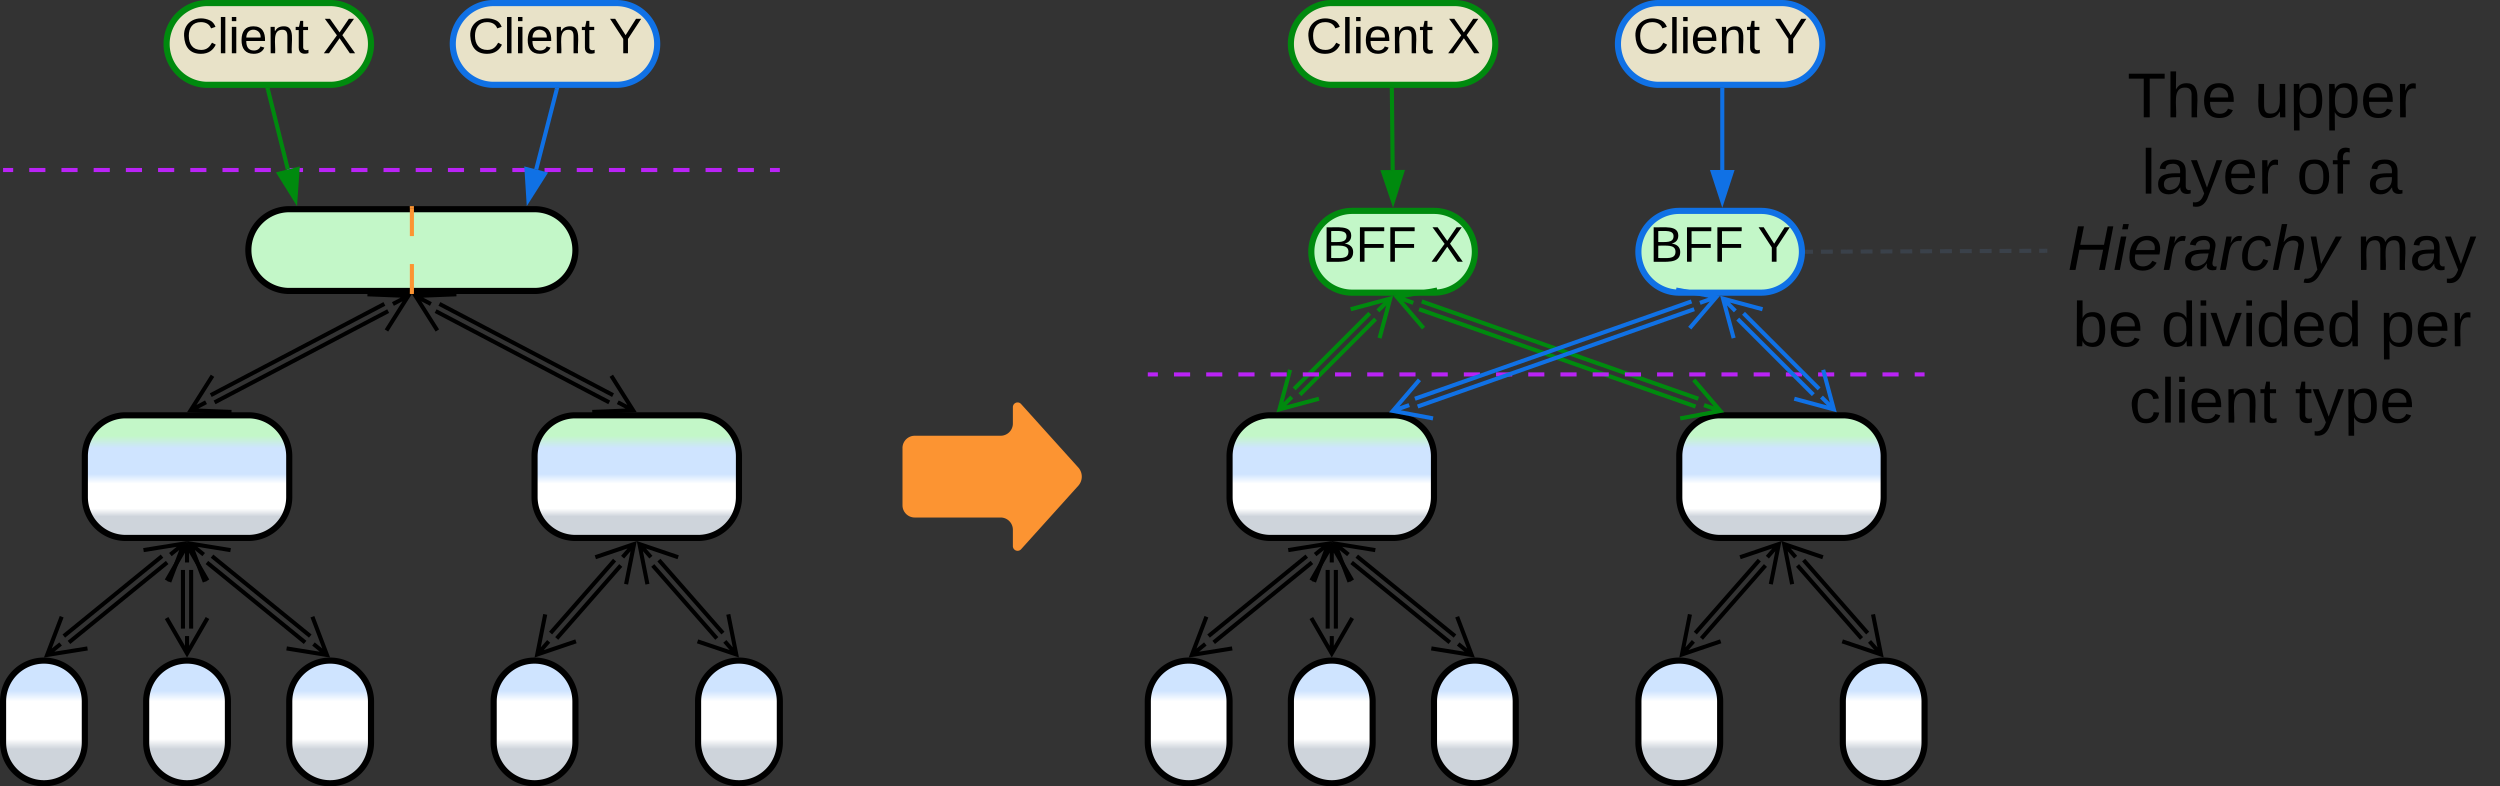 <svg xmlns="http://www.w3.org/2000/svg" xmlns:xlink="http://www.w3.org/1999/xlink" xmlns:lucid="lucid" width="1223" height="384.67"><rect width="100%" height="100%" fill="#333333" stroke="none"/><g transform="translate(-178.5 -496.833)" lucid:page-tab-id="0_0"><path d="M300 619.17a20 20 0 0 1 20-20h120a20 20 0 0 1 20 20 20 20 0 0 1-20 20H320a20 20 0 0 1-20-20z" stroke="#000" stroke-width="3" fill="#c3f7c8"/><path d="M620 716a6 6 0 0 1 6-6h42a6 6 0 0 0 6-6v-8a2.3 2.3 0 0 1 4-1.54l28 31.08a6.67 6.67 0 0 1 0 8.92l-28 31.08a2.3 2.3 0 0 1-4-1.54v-8a6 6 0 0 0-6-6h-42a6 6 0 0 1-6-6z" fill="#fc9432"/><path d="M1180 524.33a6 6 0 0 1 6-6h208a6 6 0 0 1 6 6V714a6 6 0 0 1-6 6h-208a6 6 0 0 1-6-6z" stroke="#000" stroke-opacity="0" stroke-width="3" fill="#fff" fill-opacity="0"/><use xlink:href="#a" transform="matrix(1,0,0,1,1185,523.333) translate(34.222 30.889)"/><use xlink:href="#b" transform="matrix(1,0,0,1,1185,523.333) translate(96.358 30.889)"/><use xlink:href="#c" transform="matrix(1,0,0,1,1185,523.333) translate(41.136 68.222)"/><use xlink:href="#d" transform="matrix(1,0,0,1,1185,523.333) translate(117.012 68.222)"/><use xlink:href="#e" transform="matrix(1,0,0,1,1185,523.333) translate(151.58 68.222)"/><use xlink:href="#f" transform="matrix(1,0,0,1,1185,523.333) translate(4.969 105.556)"/><use xlink:href="#g" transform="matrix(1,0,0,1,1185,523.333) translate(146.352 105.556)"/><use xlink:href="#h" transform="matrix(1,0,0,1,1185,523.333) translate(7.475 142.889)"/><use xlink:href="#i" transform="matrix(1,0,0,1,1185,523.333) translate(50.685 142.889)"/><use xlink:href="#j" transform="matrix(1,0,0,1,1185,523.333) translate(157.673 142.889)"/><use xlink:href="#k" transform="matrix(1,0,0,1,1185,523.333) translate(35.086 180.222)"/><use xlink:href="#l" transform="matrix(1,0,0,1,1185,523.333) translate(116.148 180.222)"/><path d="M1062.5 620l2.92-.02m3.88 0l5.83-.04m3.88 0l5.83-.04m3.9 0l5.8-.04m3.9 0l5.82-.04m3.88 0l5.83-.04m3.88 0l5.83-.04m3.88 0l5.82-.04m3.9-.02l5.8-.02m3.9-.02l5.82-.02m3.87-.02l5.83-.02m3.88-.02l5.82-.02m3.9-.02h2.9" stroke="#3a414a" stroke-width="2" fill="none"/><path d="M1062.53 620.97h-1.1l.08-.97-.07-.98h1.1zM1180 620.48h-1.02v-1.95h1.02z" stroke="#3a414a" stroke-width=".05" fill="#3a414a"/><path d="M380 598.67v13.66m0 13.67v13.67" stroke="#fc9432" stroke-width="2" fill="none"/><path d="M380.98 598.7h-1.96v-1.03h1.96zM380.98 640.67h-1.96v-1.03h1.96z" stroke="#fc9432" stroke-width=".05" fill="#fc9432"/><path d="M220 720a20 20 0 0 1 20-20h60a20 20 0 0 1 20 20v20a20 20 0 0 1-20 20h-60a20 20 0 0 1-20-20z" stroke="#000" stroke-width="3" fill="url(#m)"/><path d="M440 720a20 20 0 0 1 20-20h60a20 20 0 0 1 20 20v20a20 20 0 0 1-20 20h-60a20 20 0 0 1-20-20z" stroke="#000" stroke-width="3" fill="url(#n)"/><path d="M393.46 645.5l84.94 44.64M391.6 649.03l84.94 44.65M392.45 658.5l-10.68-16.9 20-.8m-20 .8l7.52 3.95M477.55 680.66l10.68 16.9-20 .8m20-.8l-7.52-3.95M368.4 649.03l-84.94 44.65M366.54 645.5l-84.94 44.64M358.25 640.8l19.98.8-10.68 16.9m10.68-16.9l-7.52 3.95M291.75 698.36l-19.98-.8 10.68-16.9m-10.68 16.9l7.52-3.95" stroke="#000" stroke-width="2" fill="none"/><path d="M180 840a20 20 0 0 1 20-20 20 20 0 0 1 20 20v20a20 20 0 0 1-20 20 20 20 0 0 1-20-20z" stroke="#000" stroke-width="3" fill="url(#o)"/><path d="M520 840a20 20 0 0 1 20-20 20 20 0 0 1 20 20v20a20 20 0 0 1-20 20 20 20 0 0 1-20-20z" stroke="#000" stroke-width="3" fill="url(#p)"/><path d="M420 840a20 20 0 0 1 20-20 20 20 0 0 1 20 20v20a20 20 0 0 1-20 20 20 20 0 0 1-20-20z" stroke="#000" stroke-width="3" fill="url(#q)"/><path d="M320 840a20 20 0 0 1 20-20 20 20 0 0 1 20 20v20a20 20 0 0 1-20 20 20 20 0 0 1-20-20z" stroke="#000" stroke-width="3" fill="url(#r)"/><path d="M250 840a20 20 0 0 1 20-20 20 20 0 0 1 20 20v20a20 20 0 0 1-20 20 20 20 0 0 1-20-20z" stroke="#000" stroke-width="3" fill="url(#s)"/><path d="M500.84 770.83l31.32 35.7M497.83 773.46l31.33 35.7M495.22 782.62l-3.9-19.62 18.94 6.43M491.32 763l5.6 6.4M534.78 797.38l3.9 19.6-18.94-6.4m18.94 6.4l-5.6-6.38M482.17 773.46l-31.33 35.7M479.16 770.83l-31.33 35.7M469.74 769.43l18.94-6.43-3.9 19.62m3.9-19.62l-5.6 6.4M460.26 810.57L441.32 817l3.9-19.62m-3.9 19.6l5.6-6.38M282.24 768.9l48.04 39.1M279.72 772l48.04 39.1M278.67 781.45l-7.12-18.7 19.75 3.2m-19.75-3.2l6.6 5.38M331.33 798.54l7.12 18.7-19.75-3.2m19.75 3.2l-6.6-5.37M272 775.66v28.68M268 775.66v28.68" stroke="#000" stroke-width="2" fill="none"/><path d="M260 780.82l10-17.32 10 17.32m-10-17.32v8.5M280 799.17l-10 17.33-10-17.33m10 17.33V808M260.28 772l-48.04 39.1M257.76 768.9L209.72 808" stroke="#000" stroke-width="2" fill="none"/><path d="M248.7 765.94l19.75-3.18-7.12 18.7m7.12-18.7l-6.6 5.37M221.3 814.05l-19.75 3.18 7.12-18.7m-7.12 18.7l6.6-5.36" stroke="#000" stroke-width="2" fill="none"/><path d="M260 518.33a20 20 0 0 1 20-20h60a20 20 0 0 1 20 20 20 20 0 0 1-20 20h-60a20 20 0 0 1-20-20z" stroke="#008a0e" stroke-width="3" fill="#e8e2c8"/><use xlink:href="#t" transform="matrix(1,0,0,1,265,503.333) translate(2.329 19.556)"/><use xlink:href="#u" transform="matrix(1,0,0,1,265,503.333) translate(71.385 19.556)"/><path d="M400 518.33a20 20 0 0 1 20-20h60a20 20 0 0 1 20 20 20 20 0 0 1-20 20h-60a20 20 0 0 1-20-20z" stroke="#1071e5" stroke-width="3" fill="#e8e2c8"/><use xlink:href="#t" transform="matrix(1,0,0,1,405,503.333) translate(2.329 19.556)"/><use xlink:href="#v" transform="matrix(1,0,0,1,405,503.333) translate(71.385 19.556)"/><path d="M181 580h3.94m7.87 0h7.9m7.86 0h7.88m7.87 0h7.9m7.86 0h7.88m7.87 0h7.9m7.86 0h7.88m7.87 0h7.9m7.86 0h7.88m7.87 0h7.9m7.86 0h7.88m7.87 0h7.9m7.86 0h7.88m7.87 0h7.9m7.86 0h7.88m7.87 0h7.9m7.86 0h7.88m7.87 0h7.9m7.86 0h7.88m7.87 0h7.9m7.86 0h7.88m7.87 0h7.9m7.86 0h7.88m7.87 0h7.9m7.86 0H559M181.03 580H180M558.97 580H560" stroke="#ba23f6" stroke-width="2" fill="none"/><path d="M309.62 540.8l9.7 38.92" stroke="#008a0e" stroke-width="2" fill="none"/><path d="M310.57 540.6l-1.9.46-.3-1.23h2z" stroke="#008a0e" stroke-width=".05" fill="#008a0e"/><path d="M323.02 594.53l-7.95-12.72 9-2.24z" stroke="#008a0e" stroke-width="2" fill="#008a0e"/><path d="M450.8 540.8l-10 38.95" stroke="#1071e5" stroke-width="2" fill="none"/><path d="M451.73 541.07l-1.9-.5.2-.74h2.02z" stroke="#1071e5" stroke-width=".05" fill="#1071e5"/><path d="M437 594.53l-.94-14.97 8.98 2.3z" stroke="#1071e5" stroke-width="2" fill="#1071e5"/><path d="M820 620a20 20 0 0 1 20-20h40a20 20 0 0 1 20 20 20 20 0 0 1-20 20h-40a20 20 0 0 1-20-20z" stroke="#008a0e" stroke-width="3" fill="#c3f7c8"/><use xlink:href="#w" transform="matrix(1,0,0,1,825,605) translate(0.438 19.889)"/><use xlink:href="#u" transform="matrix(1,0,0,1,825,605) translate(53.265 19.889)"/><path d="M780 720a20 20 0 0 1 20-20h60a20 20 0 0 1 20 20v20a20 20 0 0 1-20 20h-60a20 20 0 0 1-20-20z" stroke="#000" stroke-width="3" fill="url(#x)"/><path d="M1000 720a20 20 0 0 1 20-20h60a20 20 0 0 1 20 20v20a20 20 0 0 1-20 20h-60a20 20 0 0 1-20-20z" stroke="#000" stroke-width="3" fill="url(#y)"/><path d="M874.02 644.3l135.3 47.6M872.7 648.1l135.28 47.6M874.9 657.35l-13-15.2 19.64-3.67m-19.65 3.68l8 2.83M1007.1 682.65l13 15.2-19.64 3.67m19.65-3.68l-8-2.83M851.4 652.93l-36.97 36.97M848.57 650.1l-36.97 36.97M839.27 648.1l19.32-5.2-5.2 19.33m5.2-19.32l-6.02 6.02M823.73 691.9l-19.32 5.2 5.2-19.33m-5.2 19.32l6.02-6.02" stroke="#008a0e" stroke-width="2" fill="none"/><path d="M740 840a20 20 0 0 1 20-20 20 20 0 0 1 20 20v20a20 20 0 0 1-20 20 20 20 0 0 1-20-20z" stroke="#000" stroke-width="3" fill="url(#z)"/><path d="M1080 840a20 20 0 0 1 20-20 20 20 0 0 1 20 20v20a20 20 0 0 1-20 20 20 20 0 0 1-20-20z" stroke="#000" stroke-width="3" fill="url(#A)"/><path d="M980 840a20 20 0 0 1 20-20 20 20 0 0 1 20 20v20a20 20 0 0 1-20 20 20 20 0 0 1-20-20z" stroke="#000" stroke-width="3" fill="url(#B)"/><path d="M880 840a20 20 0 0 1 20-20 20 20 0 0 1 20 20v20a20 20 0 0 1-20 20 20 20 0 0 1-20-20z" stroke="#000" stroke-width="3" fill="url(#C)"/><path d="M810 840a20 20 0 0 1 20-20 20 20 0 0 1 20 20v20a20 20 0 0 1-20 20 20 20 0 0 1-20-20z" stroke="#000" stroke-width="3" fill="url(#D)"/><path d="M1060.84 770.83l31.33 35.7M1057.84 773.46l31.32 35.7M1055.22 782.62l-3.9-19.62 18.94 6.43m-18.94-6.43l5.6 6.4M1094.78 797.38l3.9 19.6-18.94-6.4m18.94 6.4l-5.6-6.38M1042.16 773.46l-31.32 35.7M1039.16 770.83l-31.33 35.7M1029.74 769.43l18.94-6.43-3.9 19.62m3.9-19.62l-5.6 6.4M1020.26 810.57l-18.94 6.42 3.9-19.62m-3.9 19.6l5.6-6.38M842.24 768.9l48.04 39.1M839.72 772l48.04 39.1M838.67 781.45l-7.12-18.7 19.75 3.2m-19.75-3.2l6.6 5.38M891.33 798.54l7.12 18.7-19.75-3.2m19.75 3.2l-6.6-5.37M832 775.66v28.68M828 775.66v28.68" stroke="#000" stroke-width="2" fill="none"/><path d="M820 780.82l10-17.32 10 17.32m-10-17.32v8.5M840 799.17l-10 17.33-10-17.33m10 17.33V808M820.28 772l-48.04 39.1M817.76 768.9L769.72 808" stroke="#000" stroke-width="2" fill="none"/><path d="M808.7 765.94l19.75-3.18-7.12 18.7m7.12-18.7l-6.6 5.37M781.3 814.05l-19.75 3.18 7.12-18.7m-7.12 18.7l6.6-5.36" stroke="#000" stroke-width="2" fill="none"/><path d="M810 518.33a20 20 0 0 1 20-20h60a20 20 0 0 1 20 20 20 20 0 0 1-20 20h-60a20 20 0 0 1-20-20z" stroke="#008a0e" stroke-width="3" fill="#e8e2c8"/><use xlink:href="#t" transform="matrix(1,0,0,1,815,503.333) translate(2.329 19.556)"/><use xlink:href="#u" transform="matrix(1,0,0,1,815,503.333) translate(71.385 19.556)"/><path d="M970 518.33a20 20 0 0 1 20-20h60a20 20 0 0 1 20 20 20 20 0 0 1-20 20h-60a20 20 0 0 1-20-20z" stroke="#1071e5" stroke-width="3" fill="#e8e2c8"/><use xlink:href="#t" transform="matrix(1,0,0,1,975,503.333) translate(2.329 19.556)"/><use xlink:href="#v" transform="matrix(1,0,0,1,975,503.333) translate(71.385 19.556)"/><path d="M741 680h3.94m7.87 0h7.9m7.86 0h7.88m7.87 0h7.9m7.86 0h7.88m7.87 0h7.9m7.86 0h7.88m7.87 0h7.9m7.86 0h7.88m7.87 0h7.9m7.86 0h7.88m7.87 0h7.9m7.86 0h7.88m7.87 0h7.9m7.86 0h7.88m7.87 0h7.9m7.86 0h7.88m7.87 0h7.9m7.86 0h7.88m7.87 0h7.9m7.86 0h7.88m7.87 0h7.9m7.86 0h7.88m7.87 0h7.9m7.86 0h3.94M741.03 680H740M1118.97 680h1.03" stroke="#ba23f6" stroke-width="2" fill="none"/><path d="M859.4 540.83l.4 39.17" stroke="#008a0e" stroke-width="2" fill="none"/><path d="M860.36 540.85l-1.95.02v-1.04h1.95z" stroke="#008a0e" stroke-width=".05" fill="#008a0e"/><path d="M859.97 595.26l-4.8-14.2 9.28-.1z" stroke="#008a0e" stroke-width="2" fill="#008a0e"/><path d="M1021.04 540.83V580" stroke="#1071e5" stroke-width="2" fill="none"/><path d="M1022.02 540.86h-1.95v-1.03h1.95z" stroke="#1071e5" stroke-width=".05" fill="#1071e5"/><path d="M1021.04 595.26L1016.4 581h9.28z" stroke="#1071e5" stroke-width="2" fill="#1071e5"/><path d="M980 620a20 20 0 0 1 20-20h40a20 20 0 0 1 20 20 20 20 0 0 1-20 20h-40a20 20 0 0 1-20-20z" stroke="#1071e5" stroke-width="3" fill="#c3f7c8"/><g><use xlink:href="#w" transform="matrix(1,0,0,1,985,605) translate(0.438 19.889)"/><use xlink:href="#v" transform="matrix(1,0,0,1,985,605) translate(53.265 19.889)"/></g><path d="M1007.3 648.1l-135.28 47.6M1005.98 644.3l-135.3 47.6M998.46 638.48l19.65 3.68-13 15.2m13-15.2l-8 2.83M879.54 701.52l-19.65-3.68 13-15.2m-13 15.2l8-2.83M1031.43 650.1l36.97 36.97M1028.6 652.93l36.97 36.97M1026.6 662.23l-5.2-19.32 19.33 5.2m-19.32-5.2l6.02 6.02M1070.4 677.77l5.2 19.32-19.33-5.2m19.32 5.2l-6.02-6.02" stroke="#1071e5" stroke-width="2" fill="none"/><defs><path d="M127-220V0H93v-220H8v-28h204v28h-85" id="E"/><path d="M106-169C34-169 62-67 57 0H25v-261h32l-1 103c12-21 28-36 61-36 89 0 53 116 60 194h-32v-121c2-32-8-49-39-48" id="F"/><path d="M100-194c63 0 86 42 84 106H49c0 40 14 67 53 68 26 1 43-12 49-29l28 8c-11 28-37 45-77 45C44 4 14-33 15-96c1-61 26-98 85-98zm52 81c6-60-76-77-97-28-3 7-6 17-6 28h103" id="G"/><g id="a"><use transform="matrix(0.086,0,0,0.086,0,0)" xlink:href="#E"/><use transform="matrix(0.086,0,0,0.086,18.926,0)" xlink:href="#F"/><use transform="matrix(0.086,0,0,0.086,36.21,0)" xlink:href="#G"/></g><path d="M84 4C-5 8 30-112 23-190h32v120c0 31 7 50 39 49 72-2 45-101 50-169h31l1 190h-30c-1-10 1-25-2-33-11 22-28 36-60 37" id="H"/><path d="M115-194c55 1 70 41 70 98S169 2 115 4C84 4 66-9 55-30l1 105H24l-1-265h31l2 30c10-21 28-34 59-34zm-8 174c40 0 45-34 45-75s-6-73-45-74c-42 0-51 32-51 76 0 43 10 73 51 73" id="I"/><path d="M114-163C36-179 61-72 57 0H25l-1-190h30c1 12-1 29 2 39 6-27 23-49 58-41v29" id="J"/><g id="b"><use transform="matrix(0.086,0,0,0.086,0,0)" xlink:href="#H"/><use transform="matrix(0.086,0,0,0.086,17.284,0)" xlink:href="#I"/><use transform="matrix(0.086,0,0,0.086,34.568,0)" xlink:href="#I"/><use transform="matrix(0.086,0,0,0.086,51.852,0)" xlink:href="#G"/><use transform="matrix(0.086,0,0,0.086,69.136,0)" xlink:href="#J"/></g><path d="M24 0v-261h32V0H24" id="K"/><path d="M141-36C126-15 110 5 73 4 37 3 15-17 15-53c-1-64 63-63 125-63 3-35-9-54-41-54-24 1-41 7-42 31l-33-3c5-37 33-52 76-52 45 0 72 20 72 64v82c-1 20 7 32 28 27v20c-31 9-61-2-59-35zM48-53c0 20 12 33 32 33 41-3 63-29 60-74-43 2-92-5-92 41" id="L"/><path d="M179-190L93 31C79 59 56 82 12 73V49c39 6 53-20 64-50L1-190h34L92-34l54-156h33" id="M"/><g id="c"><use transform="matrix(0.086,0,0,0.086,0,0)" xlink:href="#K"/><use transform="matrix(0.086,0,0,0.086,6.827,0)" xlink:href="#L"/><use transform="matrix(0.086,0,0,0.086,24.111,0)" xlink:href="#M"/><use transform="matrix(0.086,0,0,0.086,39.667,0)" xlink:href="#G"/><use transform="matrix(0.086,0,0,0.086,56.951,0)" xlink:href="#J"/></g><path d="M100-194c62-1 85 37 85 99 1 63-27 99-86 99S16-35 15-95c0-66 28-99 85-99zM99-20c44 1 53-31 53-75 0-43-8-75-51-75s-53 32-53 75 10 74 51 75" id="N"/><path d="M101-234c-31-9-42 10-38 44h38v23H63V0H32v-167H5v-23h27c-7-52 17-82 69-68v24" id="O"/><g id="d"><use transform="matrix(0.086,0,0,0.086,0,0)" xlink:href="#N"/><use transform="matrix(0.086,0,0,0.086,17.284,0)" xlink:href="#O"/></g><use transform="matrix(0.086,0,0,0.086,0,0)" xlink:href="#L" id="e"/><path d="M179 0l23-115H67L45 0H11l48-248h34L72-143h135l21-105h32L212 0h-33" id="P"/><path d="M50-231l6-30h32l-6 30H50zM6 0l37-190h31L37 0H6" id="Q"/><path d="M111-194c62-3 86 47 72 106H45c-7 38 6 69 45 68 27-1 43-14 53-32l24 11C152-15 129 4 87 4 38 3 12-23 12-71c0-70 32-119 99-123zm44 81c14-66-71-72-95-28-4 8-8 17-11 28h106" id="R"/><path d="M66-151c12-25 30-51 66-40l-6 26C45-176 58-65 38 0H6l36-190h30" id="S"/><path d="M165-48c-4 18 1 34 23 27l-3 20c-29 8-62 0-52-35h-2C116-14 99 4 63 4 30 4 8-16 8-49c0-68 71-67 138-67 10-26 0-56-31-54-26 1-42 9-47 31l-32-5c8-67 160-71 144 15-5 28-9 54-15 81zM42-50c3 52 80 24 89-6 7-12 7-24 11-38-47 1-103-4-100 44" id="T"/><path d="M44-68c0 29 11 47 38 47 30 0 42-19 51-41l28 9C148-21 126 4 82 4 31 4 10-29 12-85c3-77 74-140 146-93 12 8 15 23 18 40l-31 5c-1-22-13-36-36-36-52 0-65 49-65 101" id="U"/><path d="M67-158c15-20 31-36 64-36 94 0 33 127 27 194h-32l25-140c3-38-53-32-70-12C52-117 51-51 37 0H6l51-261h31" id="V"/><path d="M198-190L69 30C53 58 25 83-20 72c4-11-1-27 19-22 33-1 43-29 59-52L20-190h32L79-34l84-156h35" id="W"/><g id="f"><use transform="matrix(0.086,0,0,0.086,0,0)" xlink:href="#P"/><use transform="matrix(0.086,0,0,0.086,22.383,0)" xlink:href="#Q"/><use transform="matrix(0.086,0,0,0.086,29.21,0)" xlink:href="#R"/><use transform="matrix(0.086,0,0,0.086,46.494,0)" xlink:href="#S"/><use transform="matrix(0.086,0,0,0.086,56.778,0)" xlink:href="#T"/><use transform="matrix(0.086,0,0,0.086,74.062,0)" xlink:href="#S"/><use transform="matrix(0.086,0,0,0.086,84.346,0)" xlink:href="#U"/><use transform="matrix(0.086,0,0,0.086,99.901,0)" xlink:href="#V"/><use transform="matrix(0.086,0,0,0.086,117.185,0)" xlink:href="#W"/></g><path d="M210-169c-67 3-38 105-44 169h-31v-121c0-29-5-50-35-48C34-165 62-65 56 0H25l-1-190h30c1 10-1 24 2 32 10-44 99-50 107 0 11-21 27-35 58-36 85-2 47 119 55 194h-31v-121c0-29-5-49-35-48" id="X"/><g id="g"><use transform="matrix(0.086,0,0,0.086,0,0)" xlink:href="#X"/><use transform="matrix(0.086,0,0,0.086,25.84,0)" xlink:href="#L"/><use transform="matrix(0.086,0,0,0.086,43.123,0)" xlink:href="#M"/></g><path d="M115-194c53 0 69 39 70 98 0 66-23 100-70 100C84 3 66-7 56-30L54 0H23l1-261h32v101c10-23 28-34 59-34zm-8 174c40 0 45-34 45-75 0-40-5-75-45-74-42 0-51 32-51 76 0 43 10 73 51 73" id="Y"/><g id="h"><use transform="matrix(0.086,0,0,0.086,0,0)" xlink:href="#Y"/><use transform="matrix(0.086,0,0,0.086,17.284,0)" xlink:href="#G"/></g><path d="M85-194c31 0 48 13 60 33l-1-100h32l1 261h-30c-2-10 0-23-3-31C134-8 116 4 85 4 32 4 16-35 15-94c0-66 23-100 70-100zm9 24c-40 0-46 34-46 75 0 40 6 74 45 74 42 0 51-32 51-76 0-42-9-74-50-73" id="Z"/><path d="M24-231v-30h32v30H24zM24 0v-190h32V0H24" id="aa"/><path d="M108 0H70L1-190h34L89-25l56-165h34" id="ab"/><g id="i"><use transform="matrix(0.086,0,0,0.086,0,0)" xlink:href="#Z"/><use transform="matrix(0.086,0,0,0.086,17.284,0)" xlink:href="#aa"/><use transform="matrix(0.086,0,0,0.086,24.111,0)" xlink:href="#ab"/><use transform="matrix(0.086,0,0,0.086,39.667,0)" xlink:href="#aa"/><use transform="matrix(0.086,0,0,0.086,46.494,0)" xlink:href="#Z"/><use transform="matrix(0.086,0,0,0.086,63.778,0)" xlink:href="#G"/><use transform="matrix(0.086,0,0,0.086,81.062,0)" xlink:href="#Z"/></g><g id="j"><use transform="matrix(0.086,0,0,0.086,0,0)" xlink:href="#I"/><use transform="matrix(0.086,0,0,0.086,17.284,0)" xlink:href="#G"/><use transform="matrix(0.086,0,0,0.086,34.568,0)" xlink:href="#J"/></g><path d="M96-169c-40 0-48 33-48 73s9 75 48 75c24 0 41-14 43-38l32 2c-6 37-31 61-74 61-59 0-76-41-82-99-10-93 101-131 147-64 4 7 5 14 7 22l-32 3c-4-21-16-35-41-35" id="ac"/><path d="M117-194c89-4 53 116 60 194h-32v-121c0-31-8-49-39-48C34-167 62-67 57 0H25l-1-190h30c1 10-1 24 2 32 11-22 29-35 61-36" id="ad"/><path d="M59-47c-2 24 18 29 38 22v24C64 9 27 4 27-40v-127H5v-23h24l9-43h21v43h35v23H59v120" id="ae"/><g id="k"><use transform="matrix(0.086,0,0,0.086,0,0)" xlink:href="#ac"/><use transform="matrix(0.086,0,0,0.086,15.556,0)" xlink:href="#K"/><use transform="matrix(0.086,0,0,0.086,22.383,0)" xlink:href="#aa"/><use transform="matrix(0.086,0,0,0.086,29.21,0)" xlink:href="#G"/><use transform="matrix(0.086,0,0,0.086,46.494,0)" xlink:href="#ad"/><use transform="matrix(0.086,0,0,0.086,63.778,0)" xlink:href="#ae"/></g><g id="l"><use transform="matrix(0.086,0,0,0.086,0,0)" xlink:href="#ae"/><use transform="matrix(0.086,0,0,0.086,8.642,0)" xlink:href="#M"/><use transform="matrix(0.086,0,0,0.086,24.198,0)" xlink:href="#I"/><use transform="matrix(0.086,0,0,0.086,41.481,0)" xlink:href="#G"/></g><linearGradient gradientUnits="userSpaceOnUse" id="m" x1="220" y1="760" x2="220" y2="700"><stop offset="17.5%" stop-color="#ced4db"/><stop offset="23.93%" stop-color="#fff"/><stop offset="44.29%" stop-color="#fff"/><stop offset="52.14%" stop-color="#cfe4ff"/><stop offset="73.19%" stop-color="#cfe4ff"/><stop offset="83.33%" stop-color="#c3f7c8"/></linearGradient><linearGradient gradientUnits="userSpaceOnUse" id="n" x1="440" y1="760" x2="440" y2="700"><stop offset="17.5%" stop-color="#ced4db"/><stop offset="23.93%" stop-color="#fff"/><stop offset="44.29%" stop-color="#fff"/><stop offset="52.14%" stop-color="#cfe4ff"/><stop offset="73.19%" stop-color="#cfe4ff"/><stop offset="83.33%" stop-color="#c3f7c8"/></linearGradient><linearGradient gradientUnits="userSpaceOnUse" id="o" x1="180" y1="880" x2="180" y2="820"><stop offset="27.9%" stop-color="#ced4db"/><stop offset="36.07%" stop-color="#fff"/><stop offset="66.79%" stop-color="#fff"/><stop offset="75.36%" stop-color="#cfe4ff"/></linearGradient><linearGradient gradientUnits="userSpaceOnUse" id="p" x1="520" y1="880" x2="520" y2="820"><stop offset="27.9%" stop-color="#ced4db"/><stop offset="36.07%" stop-color="#fff"/><stop offset="66.79%" stop-color="#fff"/><stop offset="75.36%" stop-color="#cfe4ff"/></linearGradient><linearGradient gradientUnits="userSpaceOnUse" id="q" x1="420" y1="880" x2="420" y2="820"><stop offset="27.9%" stop-color="#ced4db"/><stop offset="36.07%" stop-color="#fff"/><stop offset="66.79%" stop-color="#fff"/><stop offset="75.36%" stop-color="#cfe4ff"/></linearGradient><linearGradient gradientUnits="userSpaceOnUse" id="r" x1="320" y1="880" x2="320" y2="820"><stop offset="27.9%" stop-color="#ced4db"/><stop offset="36.07%" stop-color="#fff"/><stop offset="66.79%" stop-color="#fff"/><stop offset="75.36%" stop-color="#cfe4ff"/></linearGradient><linearGradient gradientUnits="userSpaceOnUse" id="s" x1="250" y1="880" x2="250" y2="820"><stop offset="27.9%" stop-color="#ced4db"/><stop offset="36.07%" stop-color="#fff"/><stop offset="66.79%" stop-color="#fff"/><stop offset="75.36%" stop-color="#cfe4ff"/></linearGradient><path d="M212-179c-10-28-35-45-73-45-59 0-87 40-87 99 0 60 29 101 89 101 43 0 62-24 78-52l27 14C228-24 195 4 139 4 59 4 22-46 18-125c-6-104 99-153 187-111 19 9 31 26 39 46" id="af"/><g id="t"><use transform="matrix(0.068,0,0,0.068,0,0)" xlink:href="#af"/><use transform="matrix(0.068,0,0,0.068,17.586,0)" xlink:href="#K"/><use transform="matrix(0.068,0,0,0.068,22.951,0)" xlink:href="#aa"/><use transform="matrix(0.068,0,0,0.068,28.315,0)" xlink:href="#G"/><use transform="matrix(0.068,0,0,0.068,41.895,0)" xlink:href="#ad"/><use transform="matrix(0.068,0,0,0.068,55.475,0)" xlink:href="#ae"/></g><path d="M195 0l-74-108L45 0H8l94-129-87-119h37l69 98 67-98h37l-84 118L233 0h-38" id="ag"/><use transform="matrix(0.068,0,0,0.068,0,0)" xlink:href="#ag" id="u"/><path d="M137-103V0h-34v-103L8-248h37l75 118 75-118h37" id="ah"/><use transform="matrix(0.068,0,0,0.068,0,0)" xlink:href="#ah" id="v"/><path d="M160-131c35 5 61 23 61 61C221 17 115-2 30 0v-248c76 3 177-17 177 60 0 33-19 50-47 57zm-97-11c50-1 110 9 110-42 0-47-63-36-110-37v79zm0 115c55-2 124 14 124-45 0-56-70-42-124-44v89" id="ai"/><path d="M63-220v92h138v28H63V0H30v-248h175v28H63" id="aj"/><g id="w"><use transform="matrix(0.068,0,0,0.068,0,0)" xlink:href="#ai"/><use transform="matrix(0.068,0,0,0.068,16.296,0)" xlink:href="#aj"/><use transform="matrix(0.068,0,0,0.068,31.167,0)" xlink:href="#aj"/></g><linearGradient gradientUnits="userSpaceOnUse" id="x" x1="780" y1="760" x2="780" y2="700"><stop offset="17.5%" stop-color="#ced4db"/><stop offset="23.93%" stop-color="#fff"/><stop offset="44.29%" stop-color="#fff"/><stop offset="52.14%" stop-color="#cfe4ff"/><stop offset="73.19%" stop-color="#cfe4ff"/><stop offset="83.33%" stop-color="#c3f7c8"/></linearGradient><linearGradient gradientUnits="userSpaceOnUse" id="y" x1="1000" y1="760" x2="1000" y2="700"><stop offset="17.5%" stop-color="#ced4db"/><stop offset="23.93%" stop-color="#fff"/><stop offset="44.29%" stop-color="#fff"/><stop offset="52.14%" stop-color="#cfe4ff"/><stop offset="73.19%" stop-color="#cfe4ff"/><stop offset="83.33%" stop-color="#c3f7c8"/></linearGradient><linearGradient gradientUnits="userSpaceOnUse" id="z" x1="740" y1="880" x2="740" y2="820"><stop offset="27.9%" stop-color="#ced4db"/><stop offset="36.07%" stop-color="#fff"/><stop offset="66.79%" stop-color="#fff"/><stop offset="75.36%" stop-color="#cfe4ff"/></linearGradient><linearGradient gradientUnits="userSpaceOnUse" id="A" x1="1080" y1="880" x2="1080" y2="820"><stop offset="27.9%" stop-color="#ced4db"/><stop offset="36.07%" stop-color="#fff"/><stop offset="66.79%" stop-color="#fff"/><stop offset="75.36%" stop-color="#cfe4ff"/></linearGradient><linearGradient gradientUnits="userSpaceOnUse" id="B" x1="980" y1="880" x2="980" y2="820"><stop offset="27.9%" stop-color="#ced4db"/><stop offset="36.07%" stop-color="#fff"/><stop offset="66.79%" stop-color="#fff"/><stop offset="75.36%" stop-color="#cfe4ff"/></linearGradient><linearGradient gradientUnits="userSpaceOnUse" id="C" x1="880" y1="880" x2="880" y2="820"><stop offset="27.9%" stop-color="#ced4db"/><stop offset="36.07%" stop-color="#fff"/><stop offset="66.79%" stop-color="#fff"/><stop offset="75.36%" stop-color="#cfe4ff"/></linearGradient><linearGradient gradientUnits="userSpaceOnUse" id="D" x1="810" y1="880" x2="810" y2="820"><stop offset="27.9%" stop-color="#ced4db"/><stop offset="36.07%" stop-color="#fff"/><stop offset="66.79%" stop-color="#fff"/><stop offset="75.36%" stop-color="#cfe4ff"/></linearGradient></defs></g></svg>